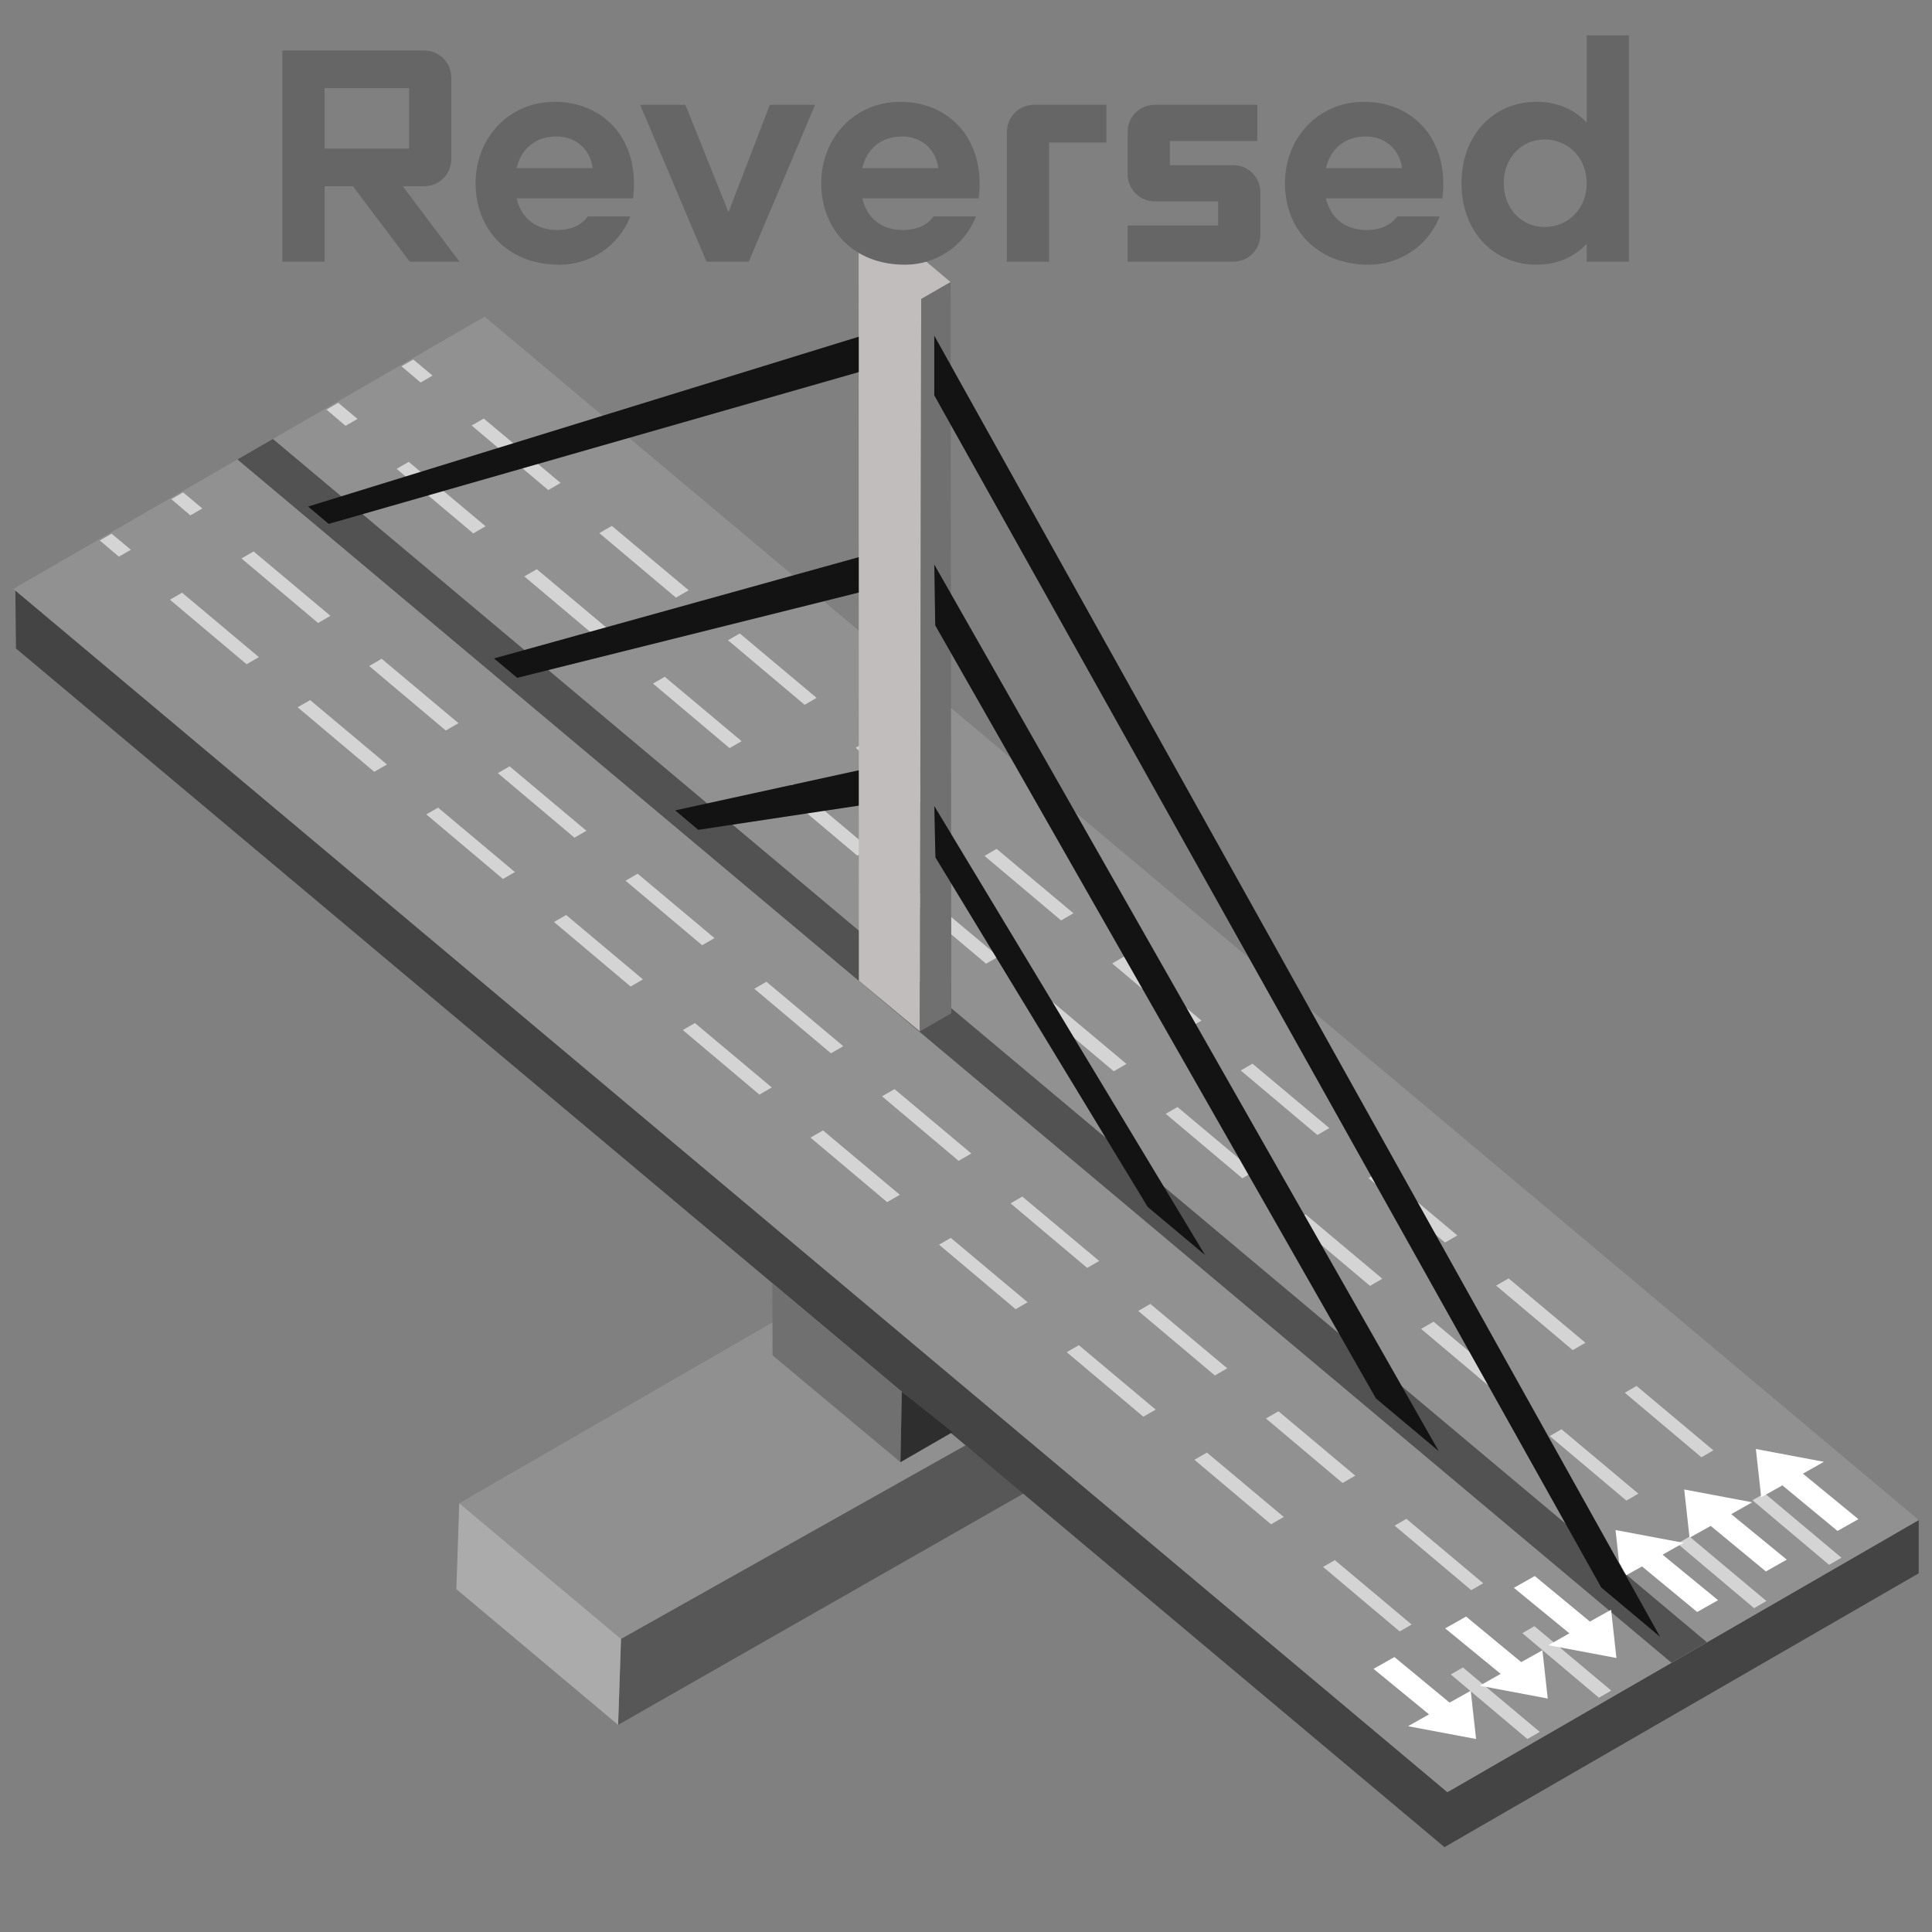 <svg xmlns="http://www.w3.org/2000/svg" xml:space="preserve" fill-rule="evenodd" stroke-linejoin="round" stroke-miterlimit="2" clip-rule="evenodd" viewBox="0 0 64 64">
  <rect x="0" y="0" width="64" height="64" fill="#808080" stroke="none"/>
  <g id="grey">
    <path fill="#909090" d="m26.505 43.278 5.482 4.6-11.415 6.415-5.358-4.496 11.291-6.519Z"/>
    <path fill="#575757" d="m31.987 47.878 1.959 1.574-13.47 7.687.096-2.846 11.415-6.415Z"/>
    <path fill="#ababab" d="m20.572 54.293-.096 2.846-5.358-4.496.096-2.846 5.358 4.496Z"/>
    <path fill="#444" fill-rule="nonzero" d="M.529 21.481 47.85 61.189l15.71-9.071v-1.765l-15.548 8.976L.508 19.468l.021 2.013Z"/>
    <path fill="#929191" fill-rule="nonzero" d="m.439 19.507 47.505 39.862 15.617-9.016-47.505-39.862L.439 19.507Z"/>
    <path fill="#d4d4d4" d="m41.49 35.236 2.545 2.133-.396.229-2.538-2.137.389-.225Zm4.242 3.556 2.545 2.133-.408.236-2.538-2.137.401-.232Zm4.243 3.556 2.544 2.133-.42.243-2.538-2.137.414-.239ZM33.014 28.12l2.545 2.133-.409.237-2.537-2.138.401-.232Zm4.242 3.556 2.545 2.133-.421.243-2.538-2.137.414-.239Zm16.957 14.235 2.545 2.134-.397.229-2.538-2.138.39-.225Zm4.242 3.556L61 51.601l-.409.236-2.538-2.138.402-.232ZM13.69 11.909l.639.533-.397.229-.632-.537.39-.225Zm2.335 1.955 2.546 2.134-.409.236-2.538-2.138.401-.232Zm4.243 3.557 2.545 2.133-.421.243-2.538-2.137.414-.239Zm4.238 3.563 2.545 2.134-.397.229-2.538-2.138.39-.225Zm4.242 3.556 2.545 2.134-.409.236-2.538-2.138.402-.232Zm10.257 12.131 2.545 2.133-.396.229-2.538-2.137.389-.225Zm4.242 3.555 2.545 2.134-.409.236-2.538-2.138.402-.232Zm4.242 3.556 2.545 2.134-.421.243-2.538-2.138.414-.239Zm-16.96-14.227 2.545 2.133-.409.236-2.538-2.137.402-.232Zm4.242 3.556 2.545 2.133-.421.243-2.538-2.137.414-.239Zm16.956 14.235 2.546 2.133-.397.23-2.538-2.138.389-.225Zm4.242 3.556 2.546 2.134-.409.236-2.538-2.138.401-.232ZM11.205 13.343l.638.534-.396.229-.632-.537.39-.226Zm2.335 1.956 2.545 2.134-.408.236-2.538-2.138.401-.232Zm4.242 3.556 2.545 2.134-.421.243-2.537-2.138.413-.239Zm4.239 3.564 2.545 2.133-.397.23-2.538-2.138.39-.225Zm4.242 3.556 2.545 2.134-.409.236-2.538-2.138.402-.232Zm7.602 13.663 2.546 2.133-.397.23-2.538-2.138.389-.225Zm4.242 3.556 2.546 2.133-.409.237-2.538-2.138.401-.232Zm4.243 3.556 2.545 2.133-.421.243-2.538-2.137.414-.239ZM25.389 32.522l2.546 2.134-.409.236-2.538-2.138.401-.232Zm4.243 3.556 2.545 2.133-.421.243-2.538-2.137.414-.239Zm16.956 14.235 2.545 2.134-.396.229-2.538-2.137.389-.226Zm4.242 3.556 2.545 2.134-.409.236-2.537-2.138.401-.232ZM6.065 16.311l.639.533-.397.229-.631-.537.389-.225Zm2.336 1.956 2.545 2.133-.409.237-2.538-2.138.402-.232Zm4.242 3.556 2.545 2.133-.421.243-2.538-2.137.414-.239Zm4.238 3.563 2.545 2.134-.396.229-2.538-2.138.389-.225Zm4.242 3.556 2.545 2.134-.408.236-2.538-2.138.401-.232Zm10.373 12.064 2.546 2.133-.397.229-2.538-2.137.389-.225Zm4.242 3.555 2.546 2.134-.409.236-2.538-2.138.401-.232Zm4.243 3.557 2.545 2.133-.421.243-2.538-2.137.414-.239ZM23.02 33.89l2.546 2.133-.409.237-2.538-2.138.401-.232Zm4.243 3.556 2.545 2.133-.421.243-2.538-2.137.414-.239Zm16.956 14.235 2.545 2.134-.397.229-2.538-2.138.39-.225Zm4.242 3.556 2.545 2.134-.409.236-2.538-2.138.402-.232ZM3.696 17.679l.639.533-.397.229-.631-.537.389-.225Zm2.335 1.955 2.546 2.134-.409.236-2.538-2.138.401-.232Zm4.243 3.557 2.545 2.133-.421.243-2.538-2.138.414-.238Zm4.238 3.563 2.545 2.134-.396.229-2.538-2.138.389-.225Zm4.242 3.556 2.545 2.134-.409.236-2.538-2.138.402-.232Z"/>
    <path fill="#525252" d="m9.04 14.541 47.505 39.862-1.175.678L7.865 15.22l1.175-.679Z"/>
    <path fill="#c2bdbd" d="m28.444 8.167.974-.562 2.072 1.739-.974.562-.044 24.262-2.021-1.68-.007-24.321Z"/>
    <path fill="#707070" d="m25.584 42.506 4.29 3.599-.045 2.332-4.237-3.54-.008-2.391ZM31.49 9.344l.024 24.222-1.042.602.044-24.262.974-.562Z"/>
    <path fill="#2e2e2e" d="m29.874 46.105 1.677 1.338-1.722.994.045-2.332Z"/>
    <path fill="#131313" d="M28.447 11.154v1.172l-17.558 5.028-.683-.574 18.241-5.626ZM16.365 21.811l12.082-3.354v1.172l-11.315 2.825-.767-.643Zm6 5.034 6.082-1.329v1.172l-5.315.801-.767-.644Zm15.654 13.136-7.032-11.578-.038-1.703 8.97 14.874-1.9-1.593Zm7.561 6.344L30.981 20.717l-.032-2.017 16.71 29.369-2.079-1.744Zm7.463 6.262-22.094-39.49V11.12l24.044 43.103-1.95-1.636Z"/>
  </g>
  <g id="white">
    <path fill="#fff" d="m53.633 51.746-.117-1.062 2.253.424-.694.393 1.838 1.507-.692.391-1.827-1.509-.522.291-.239-.435Zm2.159-2.405 2.252.424-.694.393 1.839 1.507-.692.391-1.827-1.509-.702.392-.176-1.598Zm-4.521 6.925-2.253-.425.694-.392-1.838-1.507.692-.391 1.826 1.509.702-.392.177 1.598ZM58.165 48l2.253.424-.694.393 1.838 1.507-.692.39-1.826-1.509-.702.392L58.165 48Zm-9.268 9.607-2.253-.424.694-.393-1.838-1.507.692-.391 1.827 1.509.701-.391.177 1.597Zm4.649-2.684-2.252-.424.694-.393-1.839-1.507.692-.391 1.827 1.509.702-.392.176 1.598Z"/>
  </g>
  <g id="Reversed_Text" enable-background="new    ">
	<path display="inline" fill="#666666" d="M13.572,8.669L11.692,6.17h-0.939v2.499H9.354V1.673h4.697c0.5,0,0.899,0.399,0.899,0.899v2.698
		c0,0.5-0.399,0.899-0.899,0.899h-0.709l1.879,2.499H13.572z M10.753,2.922v1.999h2.799V2.922H10.753z"/>
	<path display="inline" fill="#666666" d="M20.971,6.57h-3.858c0.15,0.64,0.62,1.049,1.349,1.049c0.41,0,0.78-0.13,1.009-0.449h1.41
		c-0.38,0.97-1.31,1.599-2.349,1.599c-1.739,0-2.778-1.199-2.778-2.698s1.1-2.698,2.619-2.698
		C19.981,3.372,21.211,4.602,20.971,6.57z M17.113,5.57h2.519c-0.08-0.649-0.58-1.049-1.199-1.049
		C17.733,4.522,17.263,4.931,17.113,5.57z"/>
	<path display="inline" fill="#666666" d="M25.502,3.472h1.5l-2.199,5.197h-1.399l-2.199-5.197h1.499l1.429,3.559L25.502,3.472z"/>
	<path display="inline" fill="#666666" d="M32.421,6.57h-3.858c0.15,0.64,0.62,1.049,1.349,1.049c0.41,0,0.78-0.13,1.009-0.449h1.41
		c-0.38,0.97-1.31,1.599-2.349,1.599c-1.739,0-2.778-1.199-2.778-2.698s1.1-2.698,2.619-2.698
		C31.432,3.372,32.661,4.602,32.421,6.57z M28.563,5.57h2.519c-0.08-0.649-0.58-1.049-1.199-1.049
		C29.183,4.522,28.713,4.931,28.563,5.57z"/>
	<path display="inline" fill="#666666" d="M33.354,8.669V4.371c0-0.499,0.399-0.899,0.899-0.899h2.398v1.249h-1.898v3.948H33.354z"/>
	<path display="inline" fill="#666666" d="M37.354,8.669V7.47h2.999v-0.8h-2.1c-0.499,0-0.899-0.399-0.899-0.899V4.371c0-0.499,0.4-0.899,0.899-0.899
		h3.398v1.199h-2.898v0.8h2.099c0.5,0,0.899,0.399,0.899,0.899V7.77c0,0.5-0.399,0.899-0.899,0.899H37.354z"/>
	<path display="inline" fill="#666666" d="M47.781,6.57h-3.857c0.149,0.64,0.619,1.049,1.349,1.049c0.41,0,0.78-0.13,1.01-0.449h1.409
		c-0.38,0.97-1.31,1.599-2.349,1.599c-1.739,0-2.778-1.199-2.778-2.698s1.1-2.698,2.618-2.698
		C46.792,3.372,48.021,4.602,47.781,6.57z M43.924,5.57h2.519c-0.08-0.649-0.58-1.049-1.199-1.049
		C44.543,4.522,44.073,4.931,43.924,5.57z"/>
	<path display="inline" fill="#666666" d="M52.562,1.173h1.398v7.496h-1.398v-0.59c-0.42,0.45-1,0.689-1.659,0.689c-1.42,0-2.489-1.089-2.489-2.698
		s1.069-2.698,2.489-2.698c0.659,0,1.239,0.239,1.659,0.689V1.173z M52.562,6.07c0-0.829-0.601-1.449-1.399-1.449
		c-0.77,0-1.35,0.62-1.35,1.449c0,0.83,0.58,1.449,1.35,1.449C51.962,7.52,52.562,6.901,52.562,6.07z"/>
  </g>
</svg>

